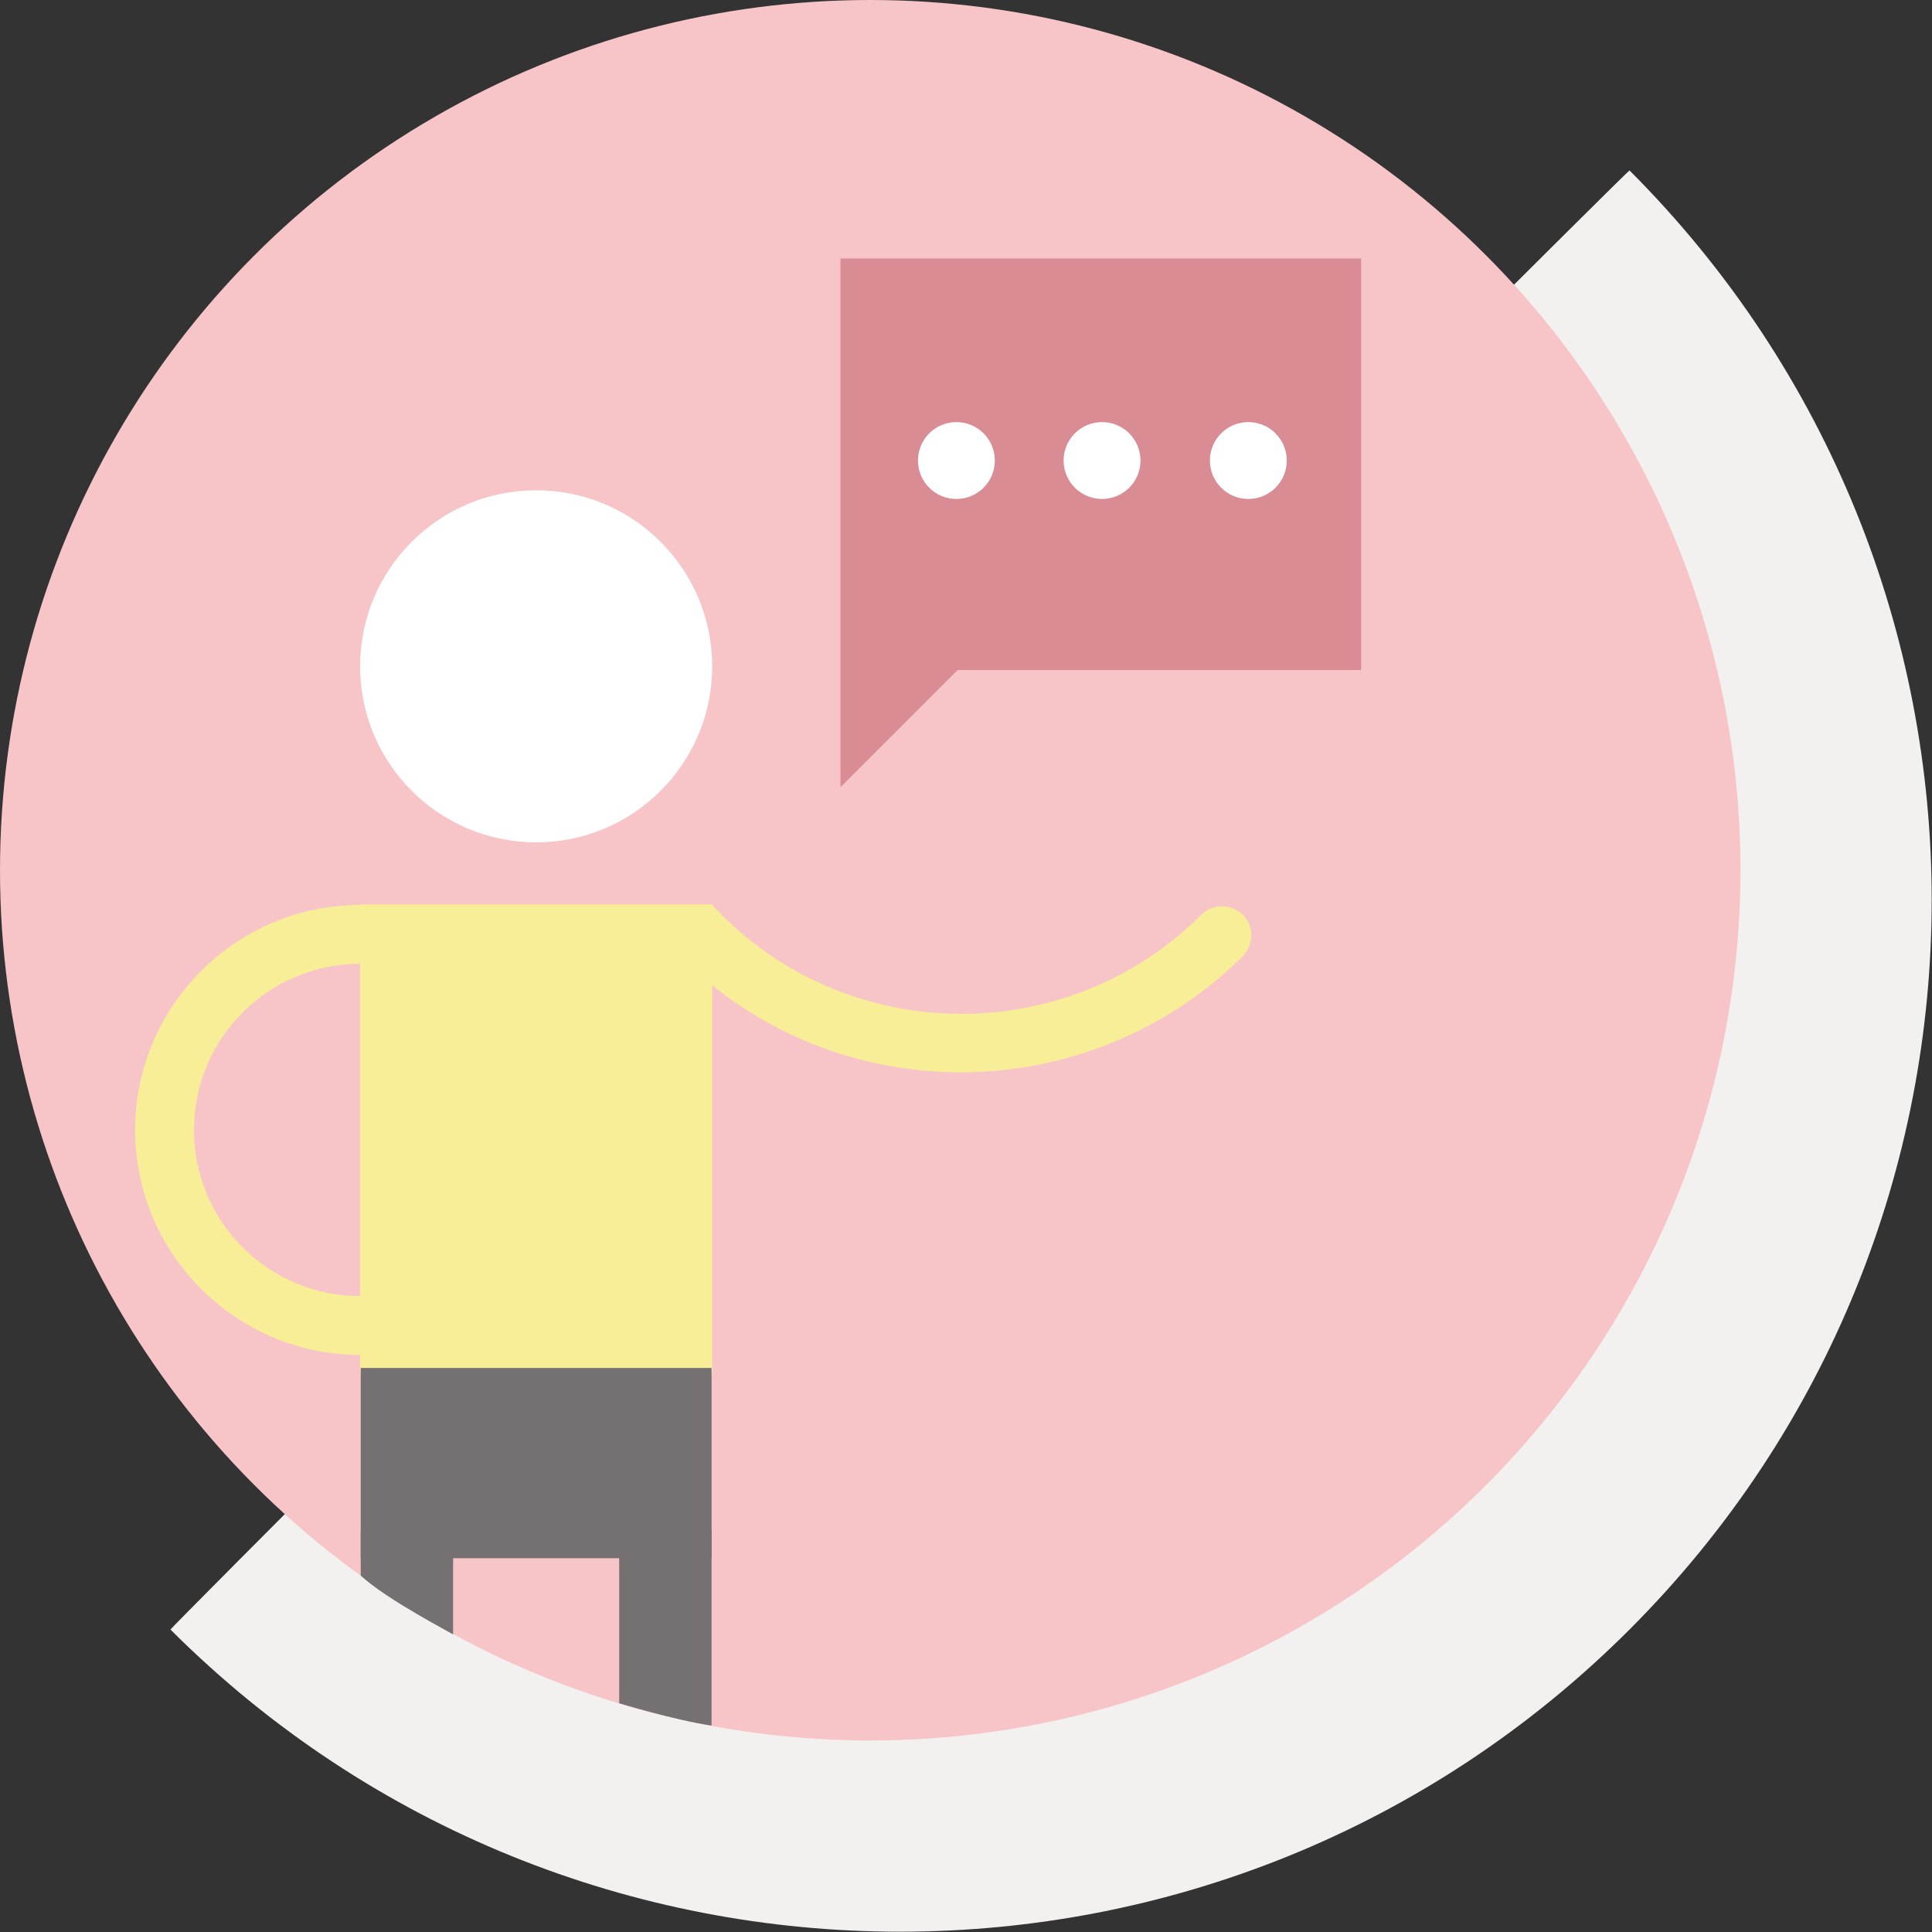 <svg id="Call_to_action" xmlns="http://www.w3.org/2000/svg" viewBox="0 0 311.7 311.7"><rect x="0" y="0" width="311.7" height="311.7" fill="#333333" stroke="none"/><style>.st2{fill:#f8ee98}.st4{fill:#757072}.st5{fill:#fff}</style><switch><g><g id="img"><path id="Эллипс_571" d="M262.9 27.5c65 65 65 170.4 0 235.4s-170.4 65-235.4 0C28 262 262.7 27.2 262.9 27.5z" fill="#f2f1f0"/><circle id="Эллипс_571-2_1_" cx="140.4" cy="140.4" r="140.4" fill="#f7c4c8"/><path class="st2" d="M109.7 154.3c-2.9-2.9-1.2-8.8 5.2-8.3 21.2 22.9 57 23.4 78.9 1.6 2-2 5.3-1.8 7.1.4 1.5 1.9 1.2 4.7-.5 6.4-12.6 12.4-29 18.6-45.4 18.6s-32.8-6.2-45.3-18.7zM21.8 182.3c0-20 16.3-36.3 36.3-36.3h4.7v9.5h-4.7c-14.8 0-26.8 12-26.8 26.8s12 26.8 26.8 26.8h4.7v9.5h-4.7c-20 0-36.3-16.3-36.3-36.3z"/><path fill="#d98c93" d="M135.6 41.7V127l18.9-18.9h65.1V41.7z"/><path class="st2" d="M89.7 145.9H58.1v75.8h56.8v-75.8z"/><path class="st4" d="M83.4 220.7H58.2v30.7h56.6v-30.7z"/><path class="st4" d="M58.2 254.2v-7.3h14.9v16.8c0-.1-10.7-5.6-14.9-9.5zM114.8 278.4v-31.6H99.9v28s8.9 2.7 14.9 3.6z"/><circle class="st5" cx="154.3" cy="74.3" r="6.2"/><circle class="st5" cx="201.4" cy="74.3" r="6.2"/><circle class="st5" cx="177.8" cy="74.3" r="6.2"/><circle class="st5" cx="86.5" cy="107.5" r="28.4"/><circle id="Эллипс_571-2" cx="140.4" cy="140.4" r="140.4" fill="none"/></g></g></switch></svg>